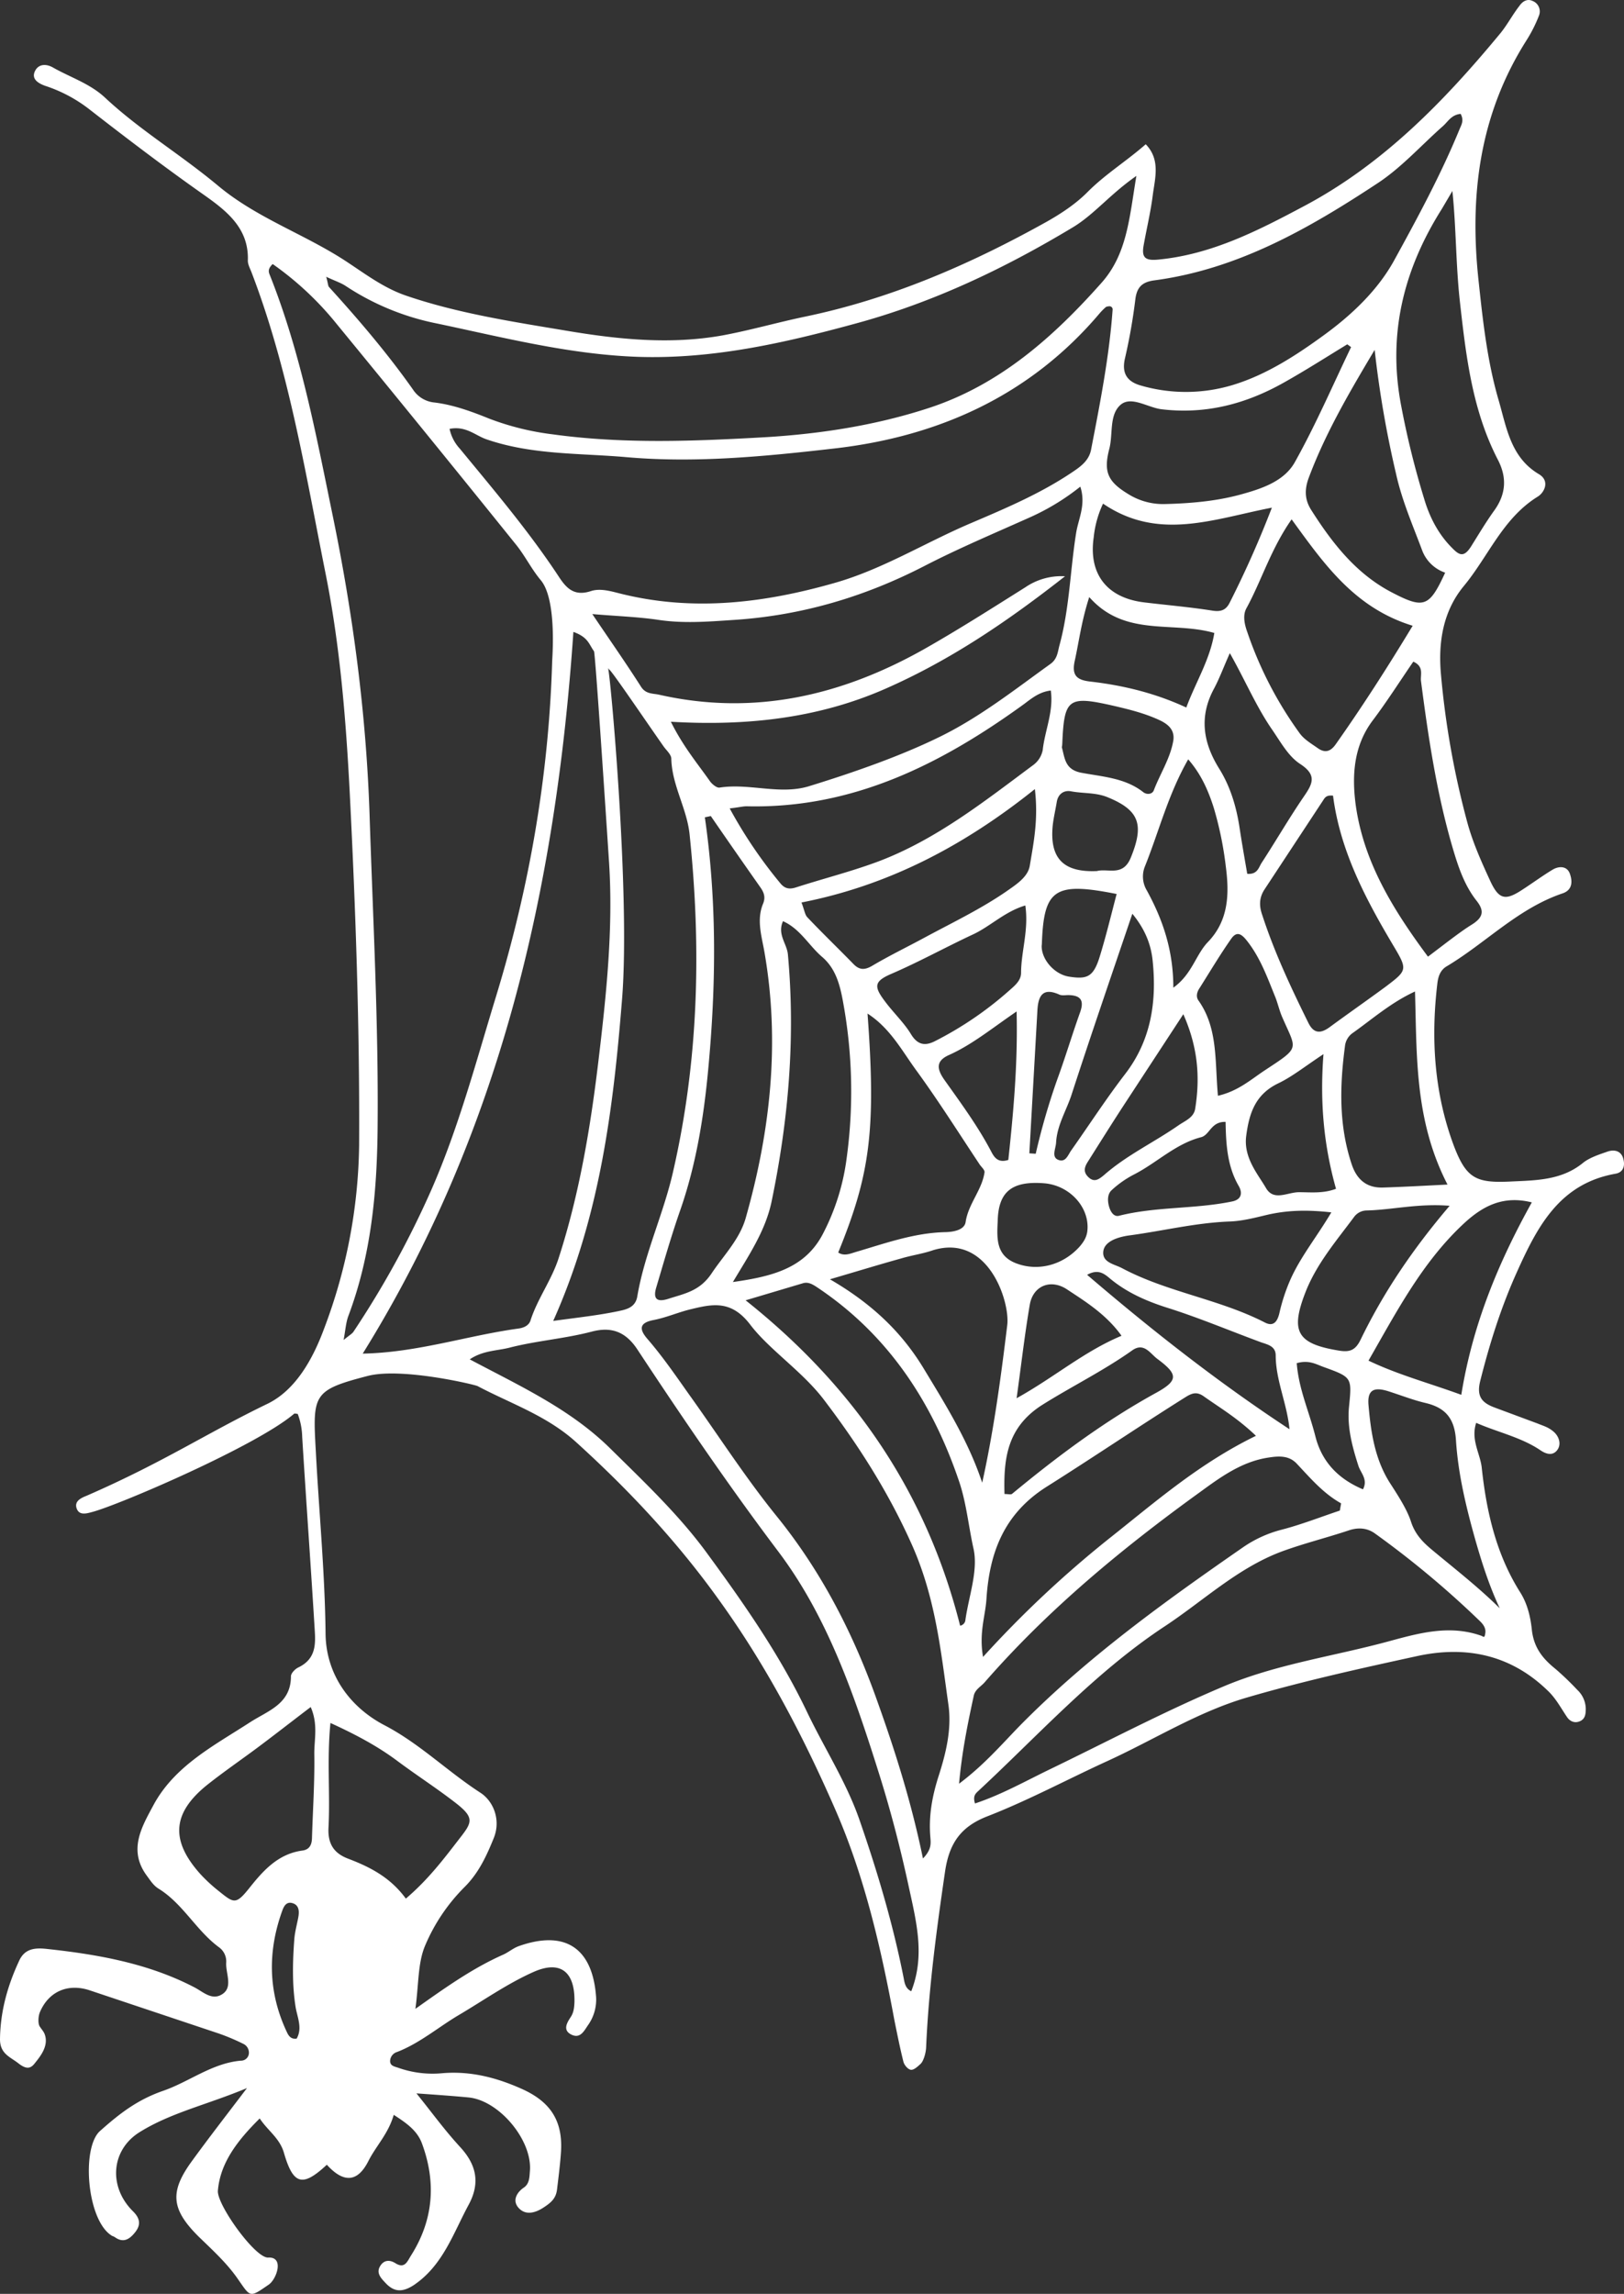 <svg xmlns="http://www.w3.org/2000/svg" width="764.7" height="1080" viewBox="-0.002 -0.015 764.711 1080.003" style=""><rect x="-0.002" y="-0.015" width="764.711" height="1080.003" fill="#333333" stroke="none"/><g><title>hlwnlic26_54071631</title><path d="M764.5 546.1c-.8-4.2-4.2-5.1-7.6-3.9s-8.3 2.7-11.5 5.3c-10.3 8.4-22.6 8.2-34.7 8.8-15.6.7-20.2-1.6-25.9-16.3-9.4-24.8-11.1-50.6-8-76.8.4-3.5 1.4-6.5 4.5-8.3 18.4-11 33.5-27.2 54.5-34.3 4.7-1.6 4.7-5.7 3.4-9.3s-5.1-3.7-8.2-1.8c-4.8 2.9-9.4 6.3-14.2 9.4-7.9 5.2-11 4.7-15.1-4.2s-8.2-18-10.8-27.6a403.6 403.6 0 0 1-12.4-69.8c-1.3-14.7.9-29.4 10.7-41.3 11.7-14.1 18.4-32 34.9-42.2 3.1-1.9 5.9-7.4.5-10.6-13.3-7.9-15.2-22-18.9-34.7-5.3-18.1-7.4-36.9-9.4-55.7-4.5-40.7.3-78.9 22.6-114a66.5 66.5 0 0 0 5.7-11.3 5.3 5.3 0 0 0-3-7.1c-2.6-1.2-4.8.4-6.1 2.3-3.2 4.1-5.6 8.7-8.8 12.7-26.6 32.2-55.4 61.9-92.8 81.7-21.6 11.5-43.4 22.7-68.5 25.1-6.1.6-7.9-.9-6.9-6.6 1.4-7.9 3.3-15.7 4.3-23.6s3.8-16.8-3.3-24.1c-9 7.9-18.9 14-27.2 22.3-5.5 5.6-12.4 10.2-19.3 14.1-36 20.1-73.5 36.4-114.1 44.8-12.9 2.7-25.7 6.4-38.7 8.8-24.5 4.4-49 1.9-73.4-2.2s-51.1-8.1-75.8-16.6c-10.1-3.5-18.4-9.7-27-15.4-19.7-13.2-42.6-20.7-61.1-36.1S66 61.4 49.4 45.9c-7.1-6.6-16.3-9.5-24.4-14.1-3.1-1.8-6.9-1.9-8.6 1.8s1.8 5.7 4.9 6.8a68.3 68.3 0 0 1 21.1 11.3c17.5 13.6 35.1 27 53.3 39.8 10.6 7.5 21.6 15.7 21 31.2 0 1.8 1 3.6 1.7 5.4 17.5 45.6 25.3 93.8 34.8 141.4 6.9 34.2 9.7 69.1 11.5 104.1 2.8 55.3 4.7 110.5 4.4 165.9a251.8 251.8 0 0 1-16.4 85.8c-5.3 14.4-13.4 29.1-26.7 35.6-28.8 13.9-49.1 27.6-85.4 43.4-2.5 1-5.7 2.5-4.5 5.9s4.6 2.4 7.2 1.7c12.4-3.2 77.6-31.2 95.2-46.3.3-.2.9 0 1.7.1a33 33 0 0 1 2.1 10.9c1.8 29.2 3.9 58.4 5.7 87.6.4 7.8 2 16.2-7.4 20.8-1.6.7-3.6 2.8-3.6 4.2 0 13.1-10.8 16.2-19.3 21.7-16.8 10.9-35.4 20.4-45.4 38.9-5.4 10.1-12.2 21.2-3.1 33.4 1.7 2.3 3.1 4.6 5.6 6.1 11.4 7.1 17.6 19.6 28.3 27.5a8.2 8.2 0 0 1 3.4 7.4c-.2 5 3.2 11.3-1.7 14.6s-9-.9-13.2-3.1c-21.7-11.3-45.4-15.5-69.4-18.1-5.4-.6-10.5-.4-13.2 5.6-5.4 11.6-8.8 23.6-9 36.7-.1 7.1 4.8 8.5 8.6 11.5s5.8 2.6 7.8 0 7-8.1 4.5-14c-.6-1.3-1.6-2.3-2.3-3.5s-.7-4.6.3-6.8c4.2-9.6 13.2-13.4 23.4-10l60.4 20.2a99.7 99.7 0 0 1 11.7 4.9 4.6 4.6 0 0 1 2.8 4.5 3.7 3.7 0 0 1-3.8 3.5c-13.6 1.2-24.2 9.9-36.6 14.2s-20.8 11-29.7 18.9-6.2 42.4 5.7 49.4a7.5 7.5 0 0 1 1.3.6c4.1 3 7.1.8 9.6-2.4s2.5-6.2-1-9.7c-11.7-11.5-10.5-28.7 2.8-37.2 14.8-9.3 31.9-13 50.8-20.9-10.1 13.3-18.1 23.6-25.8 34.2-10.8 14.7-9.9 22.9 3.1 35.8 6.4 6.2 13.1 12.3 18.2 19.6 6.3 9 5.5 9.3 14.8 2.9 3.6-2.5 7.4-13.1-.3-12.7-6.1.4-24.3-25-23.7-31.5 1.1-13.3 9.5-23.9 19.7-34 3.7 5.7 9.4 9.2 11.4 16.2 4.4 15.2 8.8 16.2 20.2 5.6 8 8.8 14.6 8.3 19.7-2 3.6-7 9.3-12.7 11.8-21.5 6.2 4 11.1 7.5 13.3 13.5 6.8 18.4 5.4 36.1-5.2 52.8-1.7 2.7-2.9 6.4-7.4 3.5-2.8-1.7-5.5-1.4-7.2 1.6s.3 5.3 2.3 7.4c4.1 4.6 8 5 13.6 1.4 13.8-9.3 18.6-24.4 25.9-37.9 5.4-10 3.8-18.6-3.9-27s-12.8-15.6-20.7-25.4c9.8.7 17.1 1.2 24.4 1.9 14.5 1.3 30.4 20.3 29 34.9-.2 2.7-.2 5.8-2.9 7.6s-5.7 5.7-2.5 9.4 7.7 2.6 11.6.1 6.1-4.5 6.6-8.7 1.4-11.2 1.8-16.8c1.2-15.1-4.6-24.4-18.6-30.6-11.9-5.3-24-8.4-37.2-7.3a48.3 48.3 0 0 1-20.9-2.6c-1.8-.6-3.8-.9-3.7-3.3a4.6 4.6 0 0 1 3.3-4.1c10.6-4.1 19.3-11.6 28.9-17.3 11.7-6.9 23-14.9 35.4-20.4s19.5-.3 19.2 14.2c-.1 2.4-.3 4.7-1.6 6.8s-4.4 6.1-.1 8.4 6.1-1.4 8-4.2a20.8 20.8 0 0 0 3.9-13.2c-1.6-23.3-14.6-31.9-36.5-24.1-2.7 1-4.8 2.9-7.3 4-14.2 6.3-26.8 15.2-41.3 25.5 1.6-11.6 1.1-21.4 4.5-29.6a86.6 86.6 0 0 1 18.9-28c6.5-6.6 10.1-14.4 13.5-22.8s0-17.2-6.2-21.3c-15.5-10-28.7-23.2-45.2-31.8s-27.6-24.1-27.8-43.1c-.3-28.8-3.1-57.4-4.6-86.1-1.5-26.6-1.4-28.6 24.5-35.3 15.9-4.1 50.5 4.1 51.7 4.8 15.7 8.3 32.6 13.9 46.4 26.4 24.9 22.6 47.5 46.7 67.2 74.2 22.3 30.9 39.7 64.1 54.8 98.7 13.9 31.8 21.6 65.5 27.9 99.5 1.3 6.4 2.6 12.9 4.2 19.3.4 1.6 2.2 3.7 3.6 3.8s3.2-1.6 4.5-2.8 2.5-5 2.6-7.9c1.2-27.7 4.9-55.2 8.9-82.6 1.9-12.9 7-21 19.8-26 19.3-7.5 37.7-17.4 56.5-26 21.9-10 42.5-23.1 65.6-29.9 26.6-7.8 53.8-13.8 80.9-19.7 22.7-4.8 43.5-.5 60.8 16.2 3.9 3.6 6.3 8.2 9.2 12.5 1.3 2 3.5 3.2 6.1 2.1s2.8-3.5 2.8-6a12.5 12.5 0 0 0-4-8.8 135.2 135.2 0 0 0-10.2-9.8c-6.1-4.9-10.3-10.1-11.2-18.6-.6-5.7-2-12-5.4-17.4-11.4-18-16-38.2-18.2-59-.8-6.6-5.2-13-2.6-20.9 10.6 4.6 21.3 6.8 30.4 13 2.4 1.6 5.5 2.7 7.7-.1s.9-6.6-1.7-8.8-4.9-2.7-7.5-3.8l-19.9-7.4c-6-2.2-9-5-7.1-12.6 4.4-17.5 9.7-34.4 17.1-50.9 9.7-21.6 20.1-42 46.6-46.7 3.5-.6 4.5-3.4 3.8-6.5zM155.6 811.2c11.8 5.4 22 10.8 31.4 17.8s18.6 12.9 27.5 19.8 7.9 9.1 2.2 16.4c-7.5 9.7-14.8 19.5-25.6 28.7-7.2-9.9-16.7-14.8-26.9-18.7-6.8-2.5-10-6.9-9.5-15 .8-15.8-.8-31.7.9-49zm-15.9 148.6c-2.5.4-3.7-1.1-4.5-2.8-8.9-18.7-9.3-37.8-2.4-57.1.7-2 1.8-4.7 4.8-3.9s3.3 3.4 3 5.8-1.7 7.3-2 11c-.8 10.7-1.1 21.5.6 32.2.8 4.8 3.3 9.9.5 14.8zm8.3-133.9c.2 13.2-.7 26.4-1.1 39.6-.1 3.1-1.2 5.4-4.7 5.8-11.2 1.6-18.1 9.2-24.7 17.5s-7.4 7.2-14.8 1.3a75.7 75.7 0 0 1-8.3-7.7c-14.2-15.8-13.4-28.7 3.1-42 7.8-6.2 16-11.8 23.9-17.7s15.7-12 24.9-19c3.6 8.2 1.6 15.4 1.7 22.2zm138.3-511.4l.5.7c.6-.4 17.3 24.3 25.6 36.1 1.3 1.9 3.7 3.9 3.7 5.9.3 12.5 7.3 23.3 8.6 35.5 5.6 53.5 4.3 106.5-7.8 159.1-4.5 19.8-13.4 38.4-16.8 58.5-.9 5.6-5.7 6.3-9.4 7.1-9.2 1.9-18.5 2.9-30.2 4.5 22.1-49.4 28.3-100.3 32.4-151.3 4-49.1-5.6-154.7-6.6-156.1zm192.4 343.8c2.2-15.8 3.8-30 6.2-44 1.5-8.9 9.8-12.4 17.6-7.2s18.3 11.5 25.6 21.8c-17.7 7.4-31.7 19.6-49.4 29.4zm54.4-22.5c5.6-4 8.5 1.5 11.9 4 9.7 7.2 10 10.1-.5 15.9-24.4 13.4-46.5 29.9-67.9 47.6-.6.5-1.8.1-3.6.1-.5-16.9 1.3-31.6 18-42.1 13.9-8.7 28.7-16 42.1-25.5zm-54.3-40.9c-9.9-3.6-9.4-11.8-9-20 .3-13.8 6.6-19 21.9-17.8 12.2 1 21.6 11.6 20.3 22.6-.4 3-1.8 5.1-3.7 7.3-7.7 8.5-19.2 11.7-29.5 7.9zm18.5-57.1c.5-8.3 5-15.2 7.4-22.8 9-27.7 18.5-55.3 28.5-84.8 6.4 7.8 8.9 15.1 9.6 22.5 1.9 19.1-.8 37.2-13.1 53.1-8.9 11.6-16.8 23.8-25.2 35.7-1.6 2.2-2.6 5.9-6.1 4.6s-1.2-5.4-1.1-8.3zm-9.6 5.4l-3-.2 3.8-67.4c.4-7 2.7-10.8 10.4-7.3 1.2.5 2.8.2 4.2.2 5.8.1 7.5 2.5 5.5 8.1-3.8 10.6-7 21.4-10.9 32a318.2 318.2 0 0 0-10 34.6zm52.3-124a12.7 12.7 0 0 1-1-11c6.7-16.6 11-34.1 20.5-50.7 6.2 7.1 9.5 14.9 12 22.7a164.1 164.1 0 0 1 5.7 27.7c1.7 12.9 1.4 25.5-8.5 35.7-5.7 6-7.4 15.1-16.2 21.4 0-17.7-5-32.1-12.5-45.8zm34.1-57.3c-7.6-12.2-9.5-24.4-2.6-37.4 2.7-5 4.6-10.3 7.6-17 7.2 12.7 12.3 24.9 19.7 35.7 4.1 5.9 7.7 12.7 13.3 16.4 8.2 5.3 6 9.4 1.8 15.5-6.9 10.1-13.1 20.8-19.8 31.1-1.4 2.1-1.9 5.6-6.8 5.2-1.2-7-2.5-14.3-3.6-21.6-1.5-9.9-4.3-19.4-9.6-27.9zm4.9-78.1c-1.7 3.4-4.1 4.3-8 3.7-10.7-1.7-21.5-2.6-32.2-3.9-17.6-2.1-26.3-13.4-23.8-30.6a48.9 48.9 0 0 1 4.4-15.9c26.1 17.8 52.1 7.2 79.5 1.9a481.3 481.3 0 0 1-19.9 44.8zm-7.2 14.2c-2.1 12.7-8.7 23-13.2 35.1-14.7-6.8-29.6-10.4-45-12.2-6.5-.7-9.1-2.8-7.5-9.9 2-9.1 3.1-18.4 6.8-29.9 16.8 19 39.1 11.2 58.9 16.9zm-47.4 34.3c7.3 1.7 14.6 3.5 21.5 6.7 4.3 2 7.3 4.7 6.6 9.6-1.4 8.4-6.2 15.6-9.2 23.5-.7 1.8-3.1 2.2-4.9.9-8.6-6.8-19.3-7.3-29.3-9.2-7.7-1.5-7.7-6.9-9.1-12a10 10 0 0 0 .2-1.6c.9-21.4 2.7-22.8 24.2-17.9zm-19.8 40.3c5.5 1 11.2.5 16.6 2.6 15.4 6.2 17.6 13 11.3 28.5-3.7 9.2-10.7 5-16 6.4-15.8.7-22.3-6-20.8-21.4.4-3.7 1.3-7.4 1.9-11.1s3.3-5.8 7-5zm21.2 48.3c-2.6 9.9-5 19.9-8 29.6s-6.1 10.6-14.5 9.3c-6.7-1.1-12.7-7.8-12.8-14.2 0-.5.1-1 .1-1.4.9-25.7 6.1-29.1 35.2-23.3zM491 353.1a11.4 11.4 0 0 1-4.5 7.1c-23 17.1-45.6 35-72.7 45.3-12.8 4.8-26 8.1-39 12.3-3.1 1-5.3.6-7.4-2a218.3 218.3 0 0 1-23.8-35.2c4.4-.5 6.2-1 8-1 50 1.2 91.7-19.9 130.7-48.2 3.7-2.8 7.3-5.7 12.5-6.3 1.4 9.9-2.8 18.8-3.8 28zm-3.7 18.4c1.7 14.3-.6 25.3-2.4 36.1-.9 5.4-6.5 8.9-11.2 12.2-12.1 8.3-25.3 14.6-38.1 21.5-8.3 4.5-16.8 8.6-24.9 13.4-3.4 2-5.9 2.1-8.7-.7-7.2-7.4-14.7-14.6-21.8-22.1-1.2-1.2-1.4-3.4-2.8-7 40.8-8 76.3-26.5 109.9-53.4zm-6.5 86.7c-.1 3.5-2.9 5.8-5.4 8a165 165 0 0 1-34.8 23.8c-4.9 2.6-8.5 2.1-11.7-3.2s-8.4-10.2-12.3-15.5c-5.2-6.9-5-9.3 3.1-12.8 13-5.6 25.3-12.4 38.1-18.4 8.4-3.8 15.2-10.9 25-13.8 1.7 11.6-2 21.6-2 31.9zm-72.3 19c10.7 6.9 16.2 17.5 23 26.8 10.5 14.4 20 29.5 29.9 44.4.8 1.1 2.3 2.4 2.2 3.5-1.2 8.4-7.6 14.8-8.9 23.4-.5 3.7-5.5 4.7-9.4 4.8-14.8.3-28.5 5.3-42.5 9.4-2.6.8-5.4 2-8.1.2 14.9-36.5 17.9-57.3 13.8-112.5zm36.4 31.5c-3.8-5.3-4.5-9.2 2.2-12.1 10.8-4.9 19.9-12.4 31.6-20.4.6 24.8-1.5 47.4-3.9 69.9-5.2 1.7-6.9-1.7-8.3-4.4-6.2-11.7-14-22.3-21.6-33zm67.5 38c5.5-8.7 11-17.5 16.6-26.1l28.2-43.1c7 15.8 7.9 29.9 5.6 44.4-.6 4.2-4.6 5.7-7.7 7.8-11.6 8.1-24.5 14.1-35.2 23.5-2.3 1.9-4.5 3.7-7.3 1.1s-1.9-5-.2-7.6zm11.1 13.6a47.5 47.5 0 0 1 10.4-7.3c10.8-5.5 19.6-14.5 31.7-17.6 4.1-1.1 4.6-7.4 11.5-7.2.2 10.7.8 20.9 6.2 30.2 2 3.5 1.1 6.5-3.3 7.3-17.5 3.6-35.6 2.3-53.1 6.7-2 .5-3.4-1.1-4.2-3s-2-6.6.8-9.1zm50-44.4c-1.5-16.3.1-31.8-9.2-44.9-1.2-1.7-.7-3.8.3-5.4 5-7.9 9.8-16 15.2-23.7 2.6-3.6 4.8-2.3 7.5 1.2 6.2 7.9 9.5 17.2 13.2 26.3 1.2 3 1.9 6.3 3.2 9.3 6.8 15.8 8.9 14-8.1 25.2-6.4 4.2-12.5 9.8-22.1 12zm13.3 19c1.4-10.8 4.3-19.6 15-24.8 6.7-3.2 12.6-8 21.4-13.8-1.8 23.2.3 43.5 5.9 63.4-6.1 2.3-11.9 1.6-17.4 1.6s-11.9 4.4-15.6-2-10.6-14.2-9.3-24.4zm39.3-51.3c-4.4 3.2-7.6 3-10.1-2.2-8.1-16.4-15.9-33-21.6-50.5-1.5-4.2-1.6-8.1 1-12.1l27.9-42.4c.8-1.3 1.8-2.1 4.4-1.8 3.3 25.8 15.2 48.4 28.4 70.6 6.8 11.4 6.6 11.6-3.7 19.4-8.7 6.4-17.6 12.6-26.3 19zm-5.5-131.3c-3.1-2.2-6.6-4.2-8.7-7.2a179.3 179.3 0 0 1-24.6-47.6c-1.3-3.6-2.2-7.8-.4-11.1 7.2-13.2 11.5-27.9 21.3-41.9 15.2 20.9 29.6 41.7 57 50.1-12.1 20-23.8 38.2-36.3 55.9-2.5 3.5-5.1 4-8.3 1.8zM583.5 233c-11.3 3-23.1 4-35 4.3a30.9 30.9 0 0 1-17.4-4.8c-9.5-5.8-11.6-10.4-8.7-21.4 1.7-6.8-.1-15.5 5-20.3s13.1 1.2 19.8 1.9c20.6 2.4 39.3-2.5 57-12.4 10.2-5.7 20.2-12.1 30.2-18.2l1.8 1.3c-8.7 18.1-16.7 36.7-26.5 54.2-5.2 9.3-16.3 12.7-26.2 15.4zm-69.7-21.5c-.9 5-4.4 7.8-8.6 10.6-14.9 10.1-31.4 17.1-47.8 24.1-21.7 9.2-41.9 21.9-64.6 28.3-32.6 9.3-65.7 13.4-99.3 5.3-5.1-1.2-10.5-3.1-15.3-1.5-7.7 2.5-11.4-1.2-15-6.7-14-21.3-30.5-40.7-46.7-60.4a19.6 19.6 0 0 1-4.8-9.3c7.7-1.5 12.1 3.1 17.3 4.9 21.4 7.4 43.8 6.5 65.7 8.4 32.5 2.9 65.3-.3 97.6-4 49.2-5.5 92.6-24.8 125.5-63.7a28.3 28.3 0 0 1 3-3 4.2 4.2 0 0 1 1.3-.3 1.5 1.5 0 0 1 1.8 1.7c-1.6 22.1-5.9 43.9-10.1 65.6zm-204 80.3c11.8 1.8 23.3.9 35.1.1 32.2-2 62-10.8 90.5-25.5 15.9-8.2 32.5-15.2 48.8-22.5a109.6 109.6 0 0 0 24.5-14.8c2.8 8.6-1 15.3-2 22-2.8 17.6-3.1 35.6-7.9 53-.8 3.2-1 6.2-4.2 8.5-16.7 12-32.9 24.8-51.5 34s-40.9 17-62 23.5c-13.7 4.3-28.2-1.5-42.3.7-1.3.2-3.5-1.6-4.5-3-5.9-8.4-12.6-16.3-18.4-28 35.9 2.1 69.4-1.7 100.7-15.4s58.5-32.4 84.9-53.1a30.1 30.1 0 0 0-18.7 5.2c-15.6 9.8-31.1 19.7-47.1 28.8-39 22.1-80.4 31.9-125.2 21.8-3-.7-6.3-.2-8.6-3.7-7-11-14.5-21.7-23-34.3 11.6 1 21.4 1.3 30.9 2.7zm-.8 314.4c3.6-12.1 7.1-24.4 11.3-36.4 7.5-21.5 11.1-43.9 13.2-66.5 3.7-39.4 4.1-79-1.6-118.5l2.8-.6c7.7 11.2 15.5 22.4 23.3 33.5 1.7 2.4 2.6 4.7 1.3 7.8-3.1 7.5-.7 15.1.6 22.4 7.5 42.7 2.9 84.5-8.8 125.7-2.9 10-10.4 17.5-16 25.9s-12.7 9.5-20.4 12c-5.3 1.7-7.3.1-5.7-5.3zm54.3-40.4c8-38.5 11.3-77.2 7.7-116.5-.5-5.1-5.1-9.4-2.3-15.6 8.1 3.6 12.2 11.5 18.4 16.8s8.3 12.6 9.8 20.8a232.9 232.9 0 0 1 1.7 74.5 106.2 106.2 0 0 1-11 34.9c-8.5 16.6-24.3 20.3-42.5 22.9 7.7-12.9 15.3-24.1 18.2-37.8zm15 38.3c2.4-.6 4.4.6 6.5 2 33.6 22.4 54.4 54.4 67 91.9 3.3 10 4.3 20.8 6.6 31.1s-2.2 22.3-3.8 33.5a3 3 0 0 1-2.5 2.8c-15.6-61.8-49.2-112-101-153.2zm56.7 40.3c-10.4-17.2-24.4-30.6-44.2-42.1 13.3-3.9 23.4-7 33.5-9.8 5-1.5 10.2-2.2 15.1-3.9 25.9-7.9 36.2 24.1 34.9 35.2-3 24.7-6.3 49.4-11.8 74.3-6.5-19.6-17.1-36.5-27.5-53.7zm29.5 108.4c1.4-21.6 8.1-40 28.3-52.8 21.9-13.8 43.3-28.3 65.1-42 3-1.9 5.4-3.1 8.9-.6 7.6 5.4 15.7 10.1 24.6 18.6-26.5 12.9-47 30.8-68.3 47.7a507.6 507.6 0 0 0-60.2 56.4c-2-11.3 1.1-19.3 1.6-27.3zm47.4-152.6c5.4-3 8.2-.4 11.2 2.1 8.1 6.6 17.5 10.6 27.5 13.7 14.7 4.7 28.9 10.7 43.3 16 3.3 1.1 6.7 1.9 6.8 6 0 11.9 5.3 22.6 6.5 34.9-33.5-22-64.7-46.5-95.3-72.7zm90.5 18.2c-.8 3.2-2.4 6.6-6.9 4.2-21.5-11-45.8-14.2-67.1-25.5-3.5-1.9-9.3-2.6-8.9-7.7s7.2-7 11.9-7.7c15.9-2.1 31.5-6 47.5-6.6 6.1-.2 12.1-1.8 18-3.2 9.3-2.1 18.5-2.4 30-1.1-7.1 11.9-14.5 20.9-19.3 31.7a86.8 86.8 0 0 0-5.2 15.9zm37.3 71.9c1.2 3.4 4.5 6.3 2.1 10.9-11.4-4.8-19.3-12.7-22.4-24.9s-7.8-22.1-8.8-34.5c5.6-1.6 8.9.4 12.4 1.7 13.8 5 13.6 4.9 12.2 19.1-.9 9.5 1.6 18.7 4.5 27.7zm.9-59.4c-2.4 4.8-5 5.8-10 5-19.7-3.2-23.1-8.8-16-27.2 5.2-13.5 14.5-24.3 22.9-35.6a7.5 7.5 0 0 1 6.1-3.2c12.1-.3 24.2-3.4 39-2.2-17.7 20.8-31.3 41.1-42 63.2zm41-73.2c-11.6.6-20.9 1.1-30.2 1.4-7.5.3-12.3-3.4-14.8-10.6-6.2-18.3-5.8-37-3.3-55.8a8.7 8.7 0 0 1 3.3-6.1c9.5-6.7 18.2-14.5 29.7-19.8.9 30.7-.2 60.8 15.3 90.9zm2.2-159.3c2.6 8.9 5.5 18.1 11.5 25.7 3.8 4.8 3.1 7.9-2.4 11.3s-12.9 9.3-20.5 15c-16.7-22.5-30.5-45-34.1-72-1.7-13.4-.9-27.2 8-39.1 6.8-9 12.8-18.5 19.2-27.8 5.1 2.3 3.3 6.1 3.6 9 3.4 26.2 7.3 52.4 14.7 77.9zm-28.6-119.6c-16.8-8.8-28-23.3-37.9-38.9-2.9-4.7-3.1-9.3-1.1-14.8 7.9-21.2 19.3-40.6 31.1-60.4a492.9 492.9 0 0 0 10.1 58.5c2.8 12.6 7.9 24.2 12.3 36a17.6 17.6 0 0 0 10.8 10.4c-7.5 16.3-10 17.2-25.3 9.2zm50.2-62.2c4.3 8.4 3.7 16.2-1.9 23.9-3.8 5.3-7.2 11-10.7 16.6s-5.7 4.3-9.1.8c-6.5-6.5-10.6-14.6-13.1-23.1a404 404 0 0 1-10.8-43.7c-6.5-33.7 1.1-64.2 19.1-92.7l5-8.5c1.8 17.3 1.6 34.5 3.5 51.8 2.9 25.8 5.8 51.4 18 74.9zm-162-84.6c39.4-5.2 72.9-24.4 105.2-45.7 11.3-7.4 20.6-17.9 30.8-26.9 2.4-2.1 4-5.4 8.4-5.8 1.7 3.2.3 5.2-.6 7.4-8.8 21.4-19.8 41.7-30.9 61.9-7.8 14-19.9 25.4-32.8 34.8s-27.2 18.8-43.2 23.6a76.2 76.2 0 0 1-43.1.2c-6.4-1.8-9.1-5.7-7.5-12.7a265.2 265.2 0 0 0 4.9-27.8c.7-5.8 3.2-8.2 8.8-9zm-380.5 2.7a120.3 120.3 0 0 0 42.9 17.6c31.4 6.6 62.4 14.6 94.8 15.7 34.9 1.1 68.2-6.4 101.6-15.5 36.8-9.9 70.6-26 103-45.5 10.1-6.1 17.4-15.5 29.9-24.2-3.3 19.6-4.3 36.6-16.3 50.2-22.8 25.7-48.1 48.2-81.5 59.1-24.8 8.1-50.5 12.1-76.5 13.7-33.5 1.9-66.9 3.3-100.4-1.3a126.7 126.7 0 0 1-30-7.4c-8.4-3.4-16.9-6.5-25.7-7.6a13.6 13.6 0 0 1-10.3-6.2c-12-17-25.5-32.8-39.4-48.1-.6-.6-.5-1.8-1.4-4.9 4.3 2 7.1 2.9 9.3 4.4zm-1.1 496.2c.9-4.9 1.1-8.4 2.3-11.5 10.6-28.3 13.4-57.7 13.7-87.7.5-49.7-2.2-99.2-3.8-148.8-1.6-46.8-7.7-93.1-17.1-139-8-38.8-15.2-77.8-30-114.8-.5-1.3-.7-2.7 1.5-4.8a147.2 147.2 0 0 1 30.2 28.3q42.6 51.9 84.7 104.2c4.1 5.2 7.1 11.3 11.3 16.3 7.6 9 5.5 35.6 5.4 38.4-1.6 53.6-10.7 106-26.3 157.2-9.4 30.7-17.6 61.8-30.5 91.3a443 443 0 0 1-36.7 66.9c-.7 1.1-2.1 1.8-4.7 4zm9 6.4c64.6-104 90.9-218.6 99.2-339.8 7 2.5 7.3 5.8 9.7 9.1.6.8 5.4 73.7 7.1 99.5 2 31.3-1.3 62.3-5 93.3s-8.9 62.5-18.7 92.8c-3.3 10.4-10 19.2-13.3 29.5-.8 2.5-3.4 3.5-5.7 3.8-24.1 3.3-47.5 11.3-73.3 11.8zm258.3 300.2c-2.5-1.1-3.1-3.5-3.5-5.8-5-25.5-12.4-50.4-20.9-74.9-6.1-17.6-16.5-33.7-24.6-50.6-12.9-27.1-30-51.5-47.6-75.5-13.1-17.8-29.3-33.1-45.2-48.8-18.9-18.6-42.4-29.3-66.1-41.9 6.2-4.2 12.8-4 18.7-5.5 12.8-3.3 26-4.2 38.9-7.6 8.2-2.1 15.3-.7 21.3 8.4 21.3 32.3 43.1 64.3 66.4 95.2s35.9 67.9 47.5 104.8c5.4 17.2 9.9 34.5 13.7 52s8 33.3 1.4 50.2zM442 836.1c-3.1 9.7-4.8 19.1-3.9 29.1.2 2.7.6 5.6-3.5 9.8-5.4-26.2-12.9-50-21.3-73.5-11.2-31.8-26.3-61.4-47.7-87.8-14.8-18.3-27.6-38.3-41.3-57.4-6.3-8.9-12.4-17.8-19.6-26.1-4.1-4.8-3.2-7.5 3-8.7s11.7-3.7 17.6-5.1c10.3-2.5 19.1-4.4 28 7.3s24.4 21.9 34.5 35.1c16.3 21.4 30.5 43.6 41.6 68.5s13.6 49.9 17.2 75.4c1.6 11.5-1.2 22.8-4.6 33.4zm9.6 3.7c1.4-15.3 4.1-28.4 6.9-41.3.6-3.1 3.4-4.4 5.2-6.5 29.9-34.3 64.8-63.1 101.5-89.6 9.6-7 19.7-14.4 32.4-16.2 5.1-.8 9.6-.8 13.1 3 6.4 6.8 12.4 13.9 20.8 18.6l-.6 3.4c-9.3 3.1-18.4 6.7-27.8 9.1a56.8 56.8 0 0 0-17.8 8.2c-36.8 25.5-73.1 51.6-104.7 83.6-8.8 9-17 18.7-29 27.7zm245.8-69.7c-15.1-5.3-29.6-1.1-44 2.8-25.9 7-52.8 10.7-77.5 21.2-27.7 11.7-54.4 25.8-81.5 38.9-11.6 5.6-22.9 12-35.3 16.1-1.1-3.6.3-4.7 1.7-6 28.6-26.6 55-55.9 87.8-77.5 18-11.9 34-27.2 54.6-35 10.5-3.9 21.6-6.6 32.3-10.2 4.5-1.4 8.6-.9 12.1 1.7a442.3 442.3 0 0 1 48.8 40.7c1.6 1.5 3.4 3.4 3 6.1s-.8 1.6-2 1.2zm-3-46.2c3.2 11.3 6.7 22.4 11.8 33.3-10.1-10-21.2-18.6-32-27.6-4.3-3.6-7.9-7.3-9.8-13.2s-6.3-12.6-10.1-18.5c-7-11.2-8.8-23.8-9.9-36.4-.6-7.1 2.5-8.7 9.6-6.4s11.5 4.1 17.5 5.5c9.4 2.3 13.5 7.5 14.1 17.7 1 15.4 4.6 30.6 8.8 45.6zm-6.3-67.2c-15.3-5.6-29.7-9.4-43.7-16.1 13.3-23.2 25.2-46 44.3-64 8.9-8.4 18.6-14 32.6-10.5-15.8 28.4-27.9 57.6-33.2 90.6z" fill="#fff" fill-rule="evenodd" data-name="Layer 2"></path></g></svg>